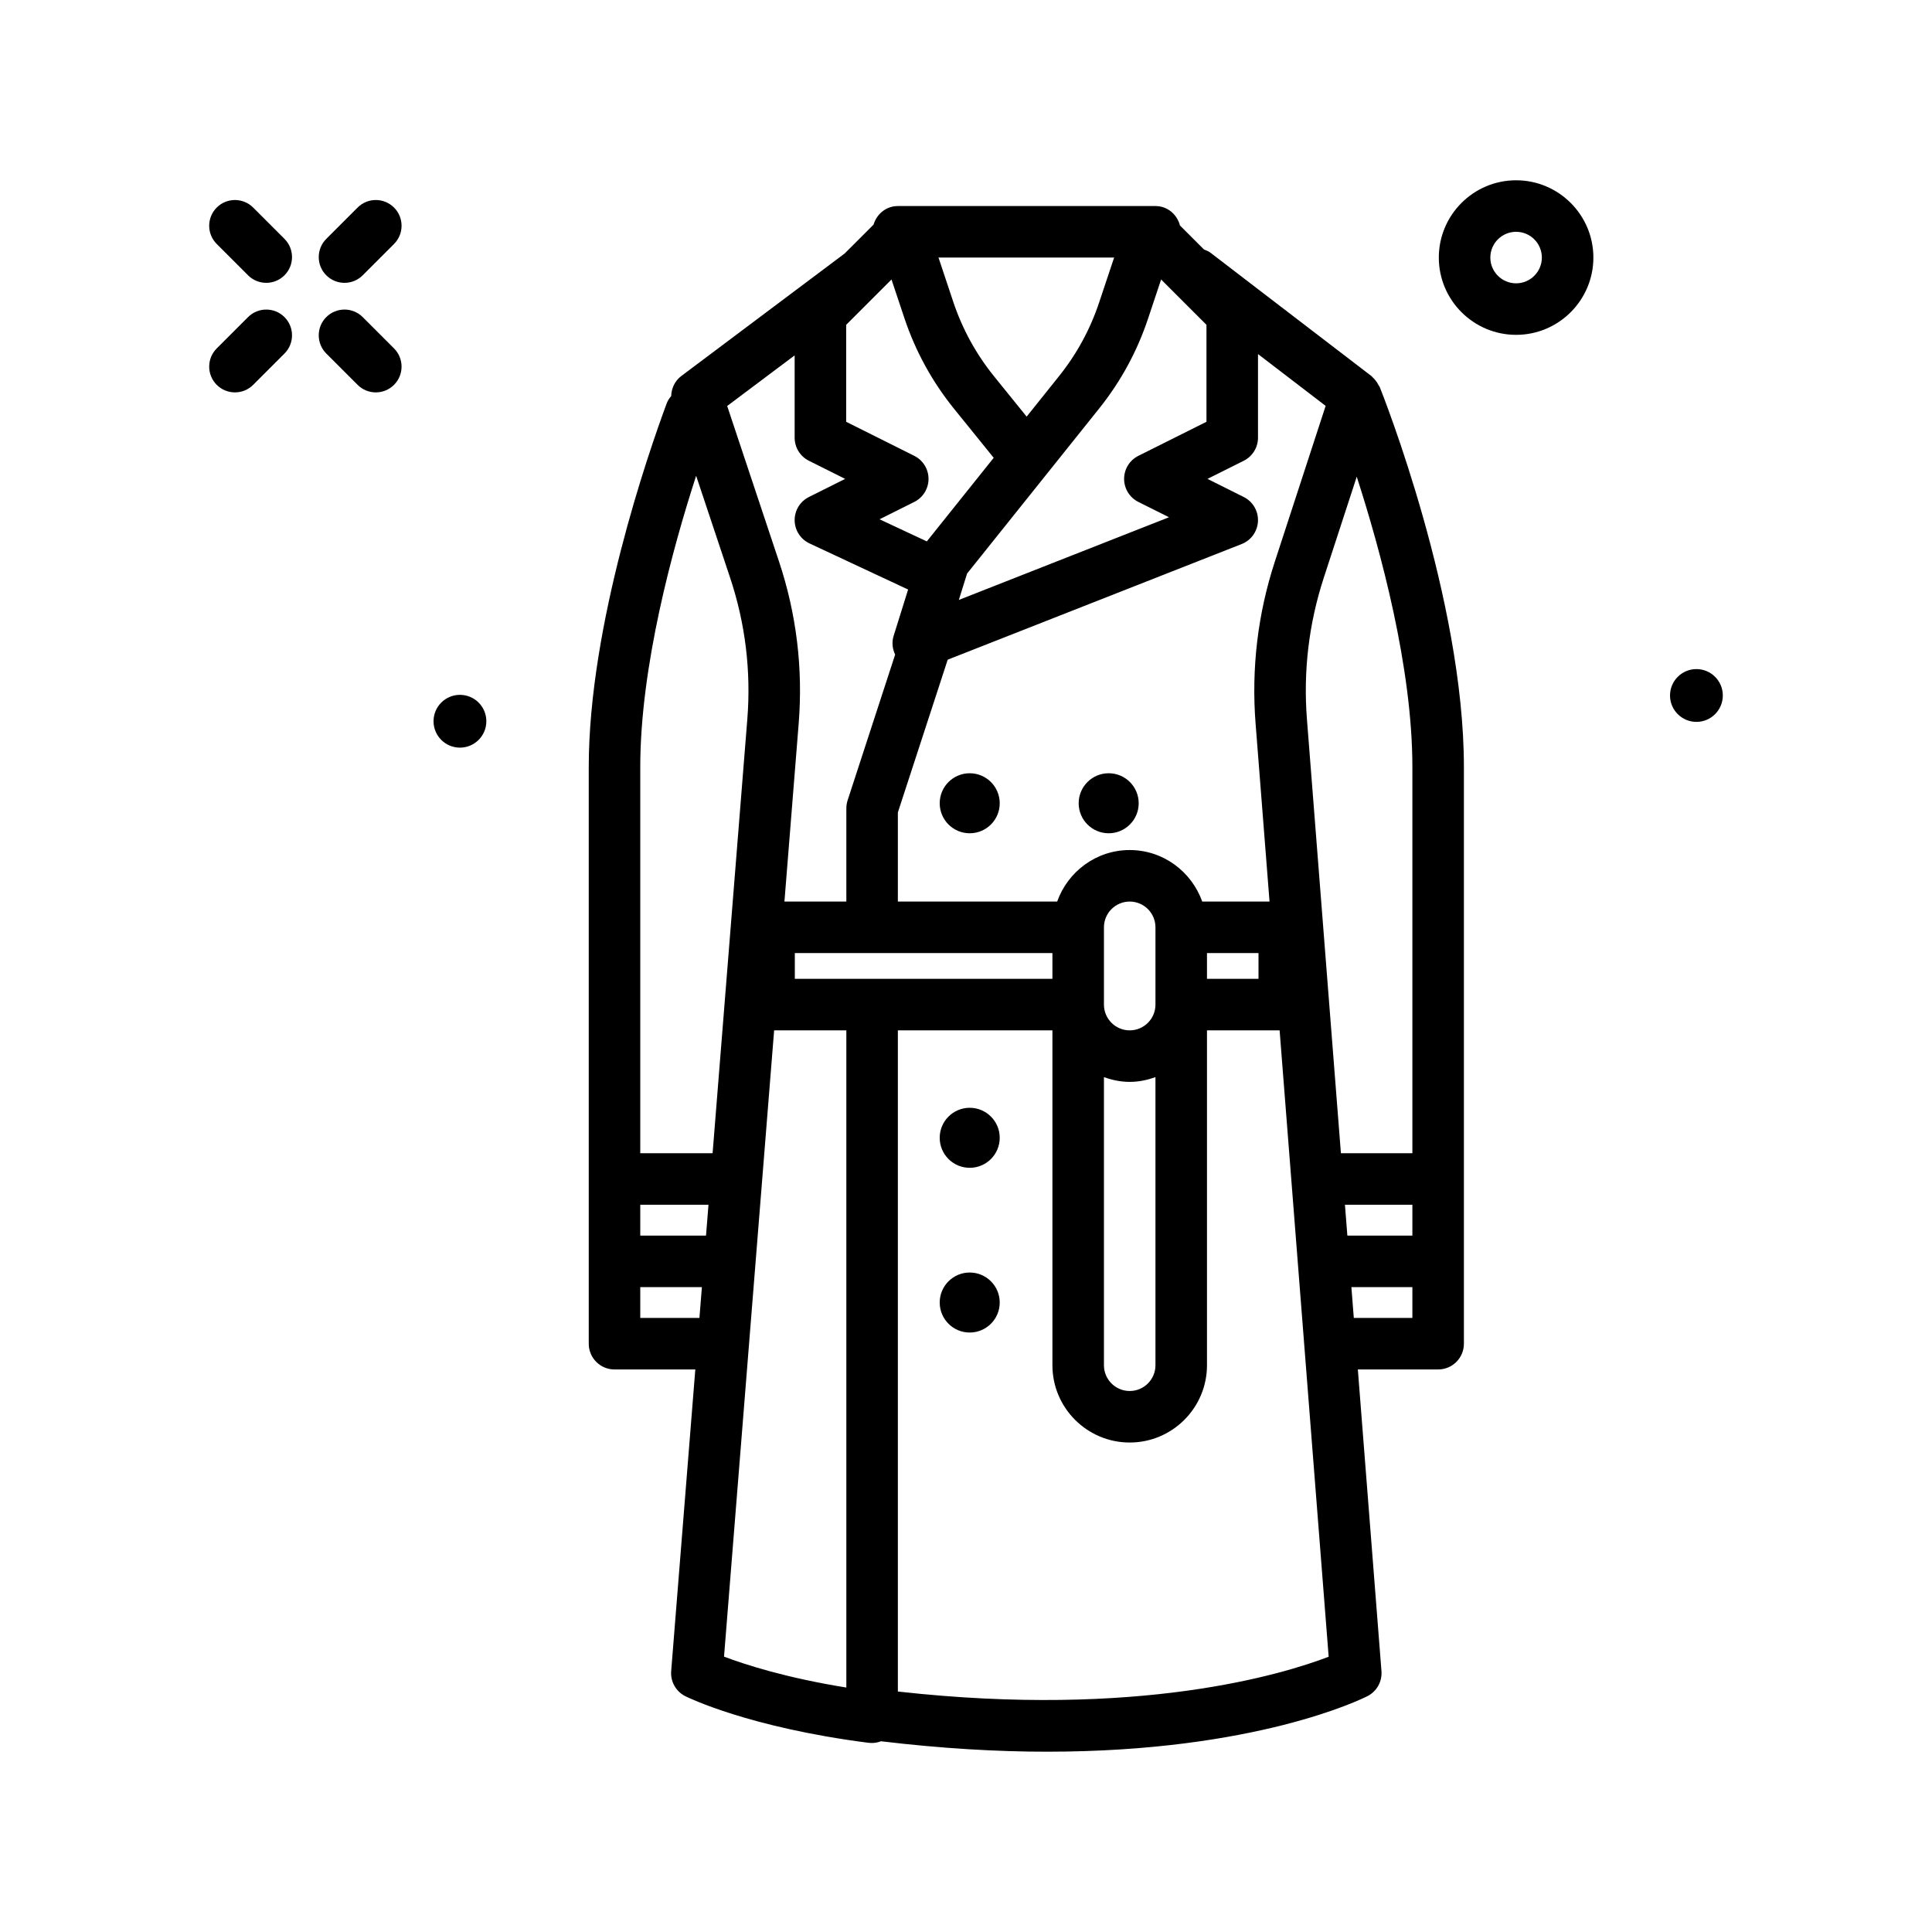 <svg id="trench_x5F_coat" enable-background="new 0 0 300 300" height="512" viewBox="0 0 300 300" width="512" xmlns="http://www.w3.org/2000/svg"><path d="m214.086 59.853c-.151-.314-.337-.602-.569-.871-.11-.127-.216-.245-.339-.355-.08-.072-.133-.164-.219-.23l-17.723-13.578-7.312-5.605c-.297-.227-.636-.339-.968-.472l-3.735-3.735c-.449-1.719-1.94-3.012-3.801-3.012h-40c-1.813 0-3.282 1.227-3.774 2.879l-4.492 4.492-25.344 19.007c-1.004.751-1.56 1.912-1.585 3.117-.273.334-.53.687-.688 1.113-2.844 7.66-12.117 34.383-12.117 56.523v63.945 12.789 12.789c0 2.211 1.789 4 4 4h12.547l-3.747 46.84c-.129 1.629.742 3.168 2.199 3.898.395.195 9.871 4.855 28.434 7.234.172.02.344.031.512.031.501 0 .984-.096 1.433-.269 9.476 1.135 18.087 1.621 25.771 1.621 32.414 0 48.926-8.199 49.777-8.633 1.438-.734 2.293-2.266 2.168-3.875l-3.668-46.848h12.469c2.211 0 4-1.789 4-4v-12.789-12.789-63.945c0-26.055-12.543-57.707-13.074-59.039-.038-.089-.113-.147-.155-.233zm5.228 132.008h-10.097l-.375-4.789h10.471v4.789zm-21.352-104.672c-2.66 8.137-3.664 16.602-2.996 25.16l2.165 27.645h-10.449c-1.656-4.646-6.055-8-11.263-8s-9.606 3.354-11.263 8h-24.737v-13.836l7.74-23.723 45.647-17.957c1.469-.578 2.461-1.969 2.531-3.547.07-1.574-.793-3.047-2.207-3.754l-5.633-2.816 5.633-2.816c1.355-.68 2.211-2.062 2.211-3.578v-12.988l10.504 8.046zm-74.543 64.805v-4h40v4zm56 4c0 2.207-1.793 4-4 4s-4-1.793-4-4v-12c0-2.207 1.793-4 4-4s4 1.793 4 4zm-8 11.263c1.257.448 2.591.737 4 .737s2.743-.289 4-.737v44.737c0 2.207-1.793 4-4 4s-4-1.793-4-4zm16-19.263h8v4h-8zm-45.449-77.211-10.578-5.289v-15.055l7.039-7.039 1.996 5.977c1.715 5.141 4.312 9.887 7.727 14.109l6.148 7.602-10.385 12.979-7.342-3.432 5.395-2.695c1.355-.68 2.211-2.062 2.211-3.578s-.856-2.899-2.211-3.579zm34.793 7.156 4.762 2.379-32.637 12.84 1.281-4.098 20.531-25.656c3.336-4.176 5.883-8.859 7.566-13.918l2.031-6.086 2.09 2.09 4.953 4.949v15.055l-10.578 5.289c-1.355.68-2.211 2.062-2.211 3.578s.856 2.899 2.212 3.578zm-22.391-19.484c-2.809-3.473-4.945-7.379-6.359-11.609l-2.284-6.852h27.272l-2.324 6.965c-1.383 4.164-3.48 8.016-6.227 11.445l-5.032 6.289zm-30.98-3.272v12.784c0 1.516.855 2.898 2.211 3.578l5.633 2.816-5.633 2.816c-1.371.688-2.23 2.098-2.211 3.629.02 1.535.914 2.922 2.305 3.574l15.315 7.163-2.252 7.201c-.307.982-.188 2.008.237 2.903l-7.382 22.632c-.129.402-.195.82-.195 1.242v14.473h-9.613l2.211-27.637c.688-8.562-.344-17.039-3.062-25.191l-8.039-24.125zm-23.973 131.889h10.594l-.383 4.789h-10.21v-4.789zm8.677-113.192 5.272 15.817c2.375 7.125 3.273 14.535 2.672 22.02l-5.388 67.355h-11.233v-59.945c0-15.643 5.024-33.982 8.677-45.247zm-8.677 130.77v-4.789h9.571l-.383 4.789zm20.787-44.656h11.213v102.047c-9.429-1.52-15.79-3.585-18.992-4.801zm19.213 102.664v-102.664h24v52c0 6.617 5.383 12 12 12s12-5.383 12-12v-52h11.278l7.617 97.262c-7.043 2.703-29.496 9.594-66.895 5.402zm70.799-58.008-.375-4.789h9.47v4.789zm9.096-25.578h-11.098l-5.273-67.348c-.59-7.504.293-14.922 2.625-22.051l5.105-15.649c3.674 11.359 8.641 29.577 8.641 45.103z"/><path d="m172.156 120.07c-2.574 0-4.66 2.086-4.66 4.66s2.086 4.66 4.66 4.66 4.66-2.086 4.66-4.66c0-2.573-2.087-4.66-4.66-4.66z"/><path d="m150.577 120.07c-2.574 0-4.66 2.086-4.66 4.66s2.086 4.66 4.66 4.66 4.66-2.086 4.66-4.66c0-2.573-2.086-4.66-4.66-4.66z"/><path d="m150.577 172.017c-2.574 0-4.66 2.086-4.66 4.66s2.086 4.66 4.66 4.66 4.66-2.086 4.66-4.66c0-2.573-2.086-4.66-4.66-4.66z"/><path d="m150.577 197.596c-2.574 0-4.66 2.086-4.66 4.66s2.086 4.66 4.66 4.66 4.66-2.086 4.66-4.66c0-2.573-2.086-4.66-4.66-4.66z"/><path d="m56.321 49.24c-1.562-1.562-4.094-1.562-5.656 0s-1.562 4.094 0 5.656l4.863 4.863c.781.781 1.805 1.172 2.828 1.172s2.047-.391 2.828-1.172c1.562-1.562 1.562-4.094 0-5.656z"/><path d="m39.31 32.229c-1.562-1.562-4.094-1.562-5.656 0s-1.562 4.094 0 5.656l4.863 4.863c.781.781 1.805 1.172 2.828 1.172s2.047-.391 2.828-1.172c1.562-1.562 1.562-4.094 0-5.656z"/><path d="m55.528 32.229-4.863 4.863c-1.562 1.562-1.562 4.094 0 5.656.781.781 1.805 1.172 2.828 1.172s2.047-.391 2.828-1.172l4.863-4.863c1.562-1.562 1.562-4.094 0-5.656s-4.093-1.563-5.656 0z"/><path d="m38.517 49.24-4.863 4.863c-1.562 1.562-1.562 4.094 0 5.656.781.781 1.805 1.172 2.828 1.172s2.047-.391 2.828-1.172l4.863-4.863c1.562-1.562 1.562-4.094 0-5.656s-4.094-1.562-5.656 0z"/><path d="m71.419 107.895c-2.264 0-4.099 1.835-4.099 4.099s1.835 4.099 4.099 4.099 4.099-1.835 4.099-4.099-1.835-4.099-4.099-4.099z"/><path d="m263.419 103.895c-2.264 0-4.099 1.835-4.099 4.099s1.835 4.099 4.099 4.099 4.099-1.835 4.099-4.099-1.835-4.099-4.099-4.099z"/><path d="m235.419 27.994c-6.617 0-12 5.383-12 12s5.383 12 12 12 12-5.383 12-12-5.383-12-12-12zm0 16c-2.207 0-4-1.793-4-4s1.793-4 4-4 4 1.793 4 4-1.793 4-4 4z"/></svg>